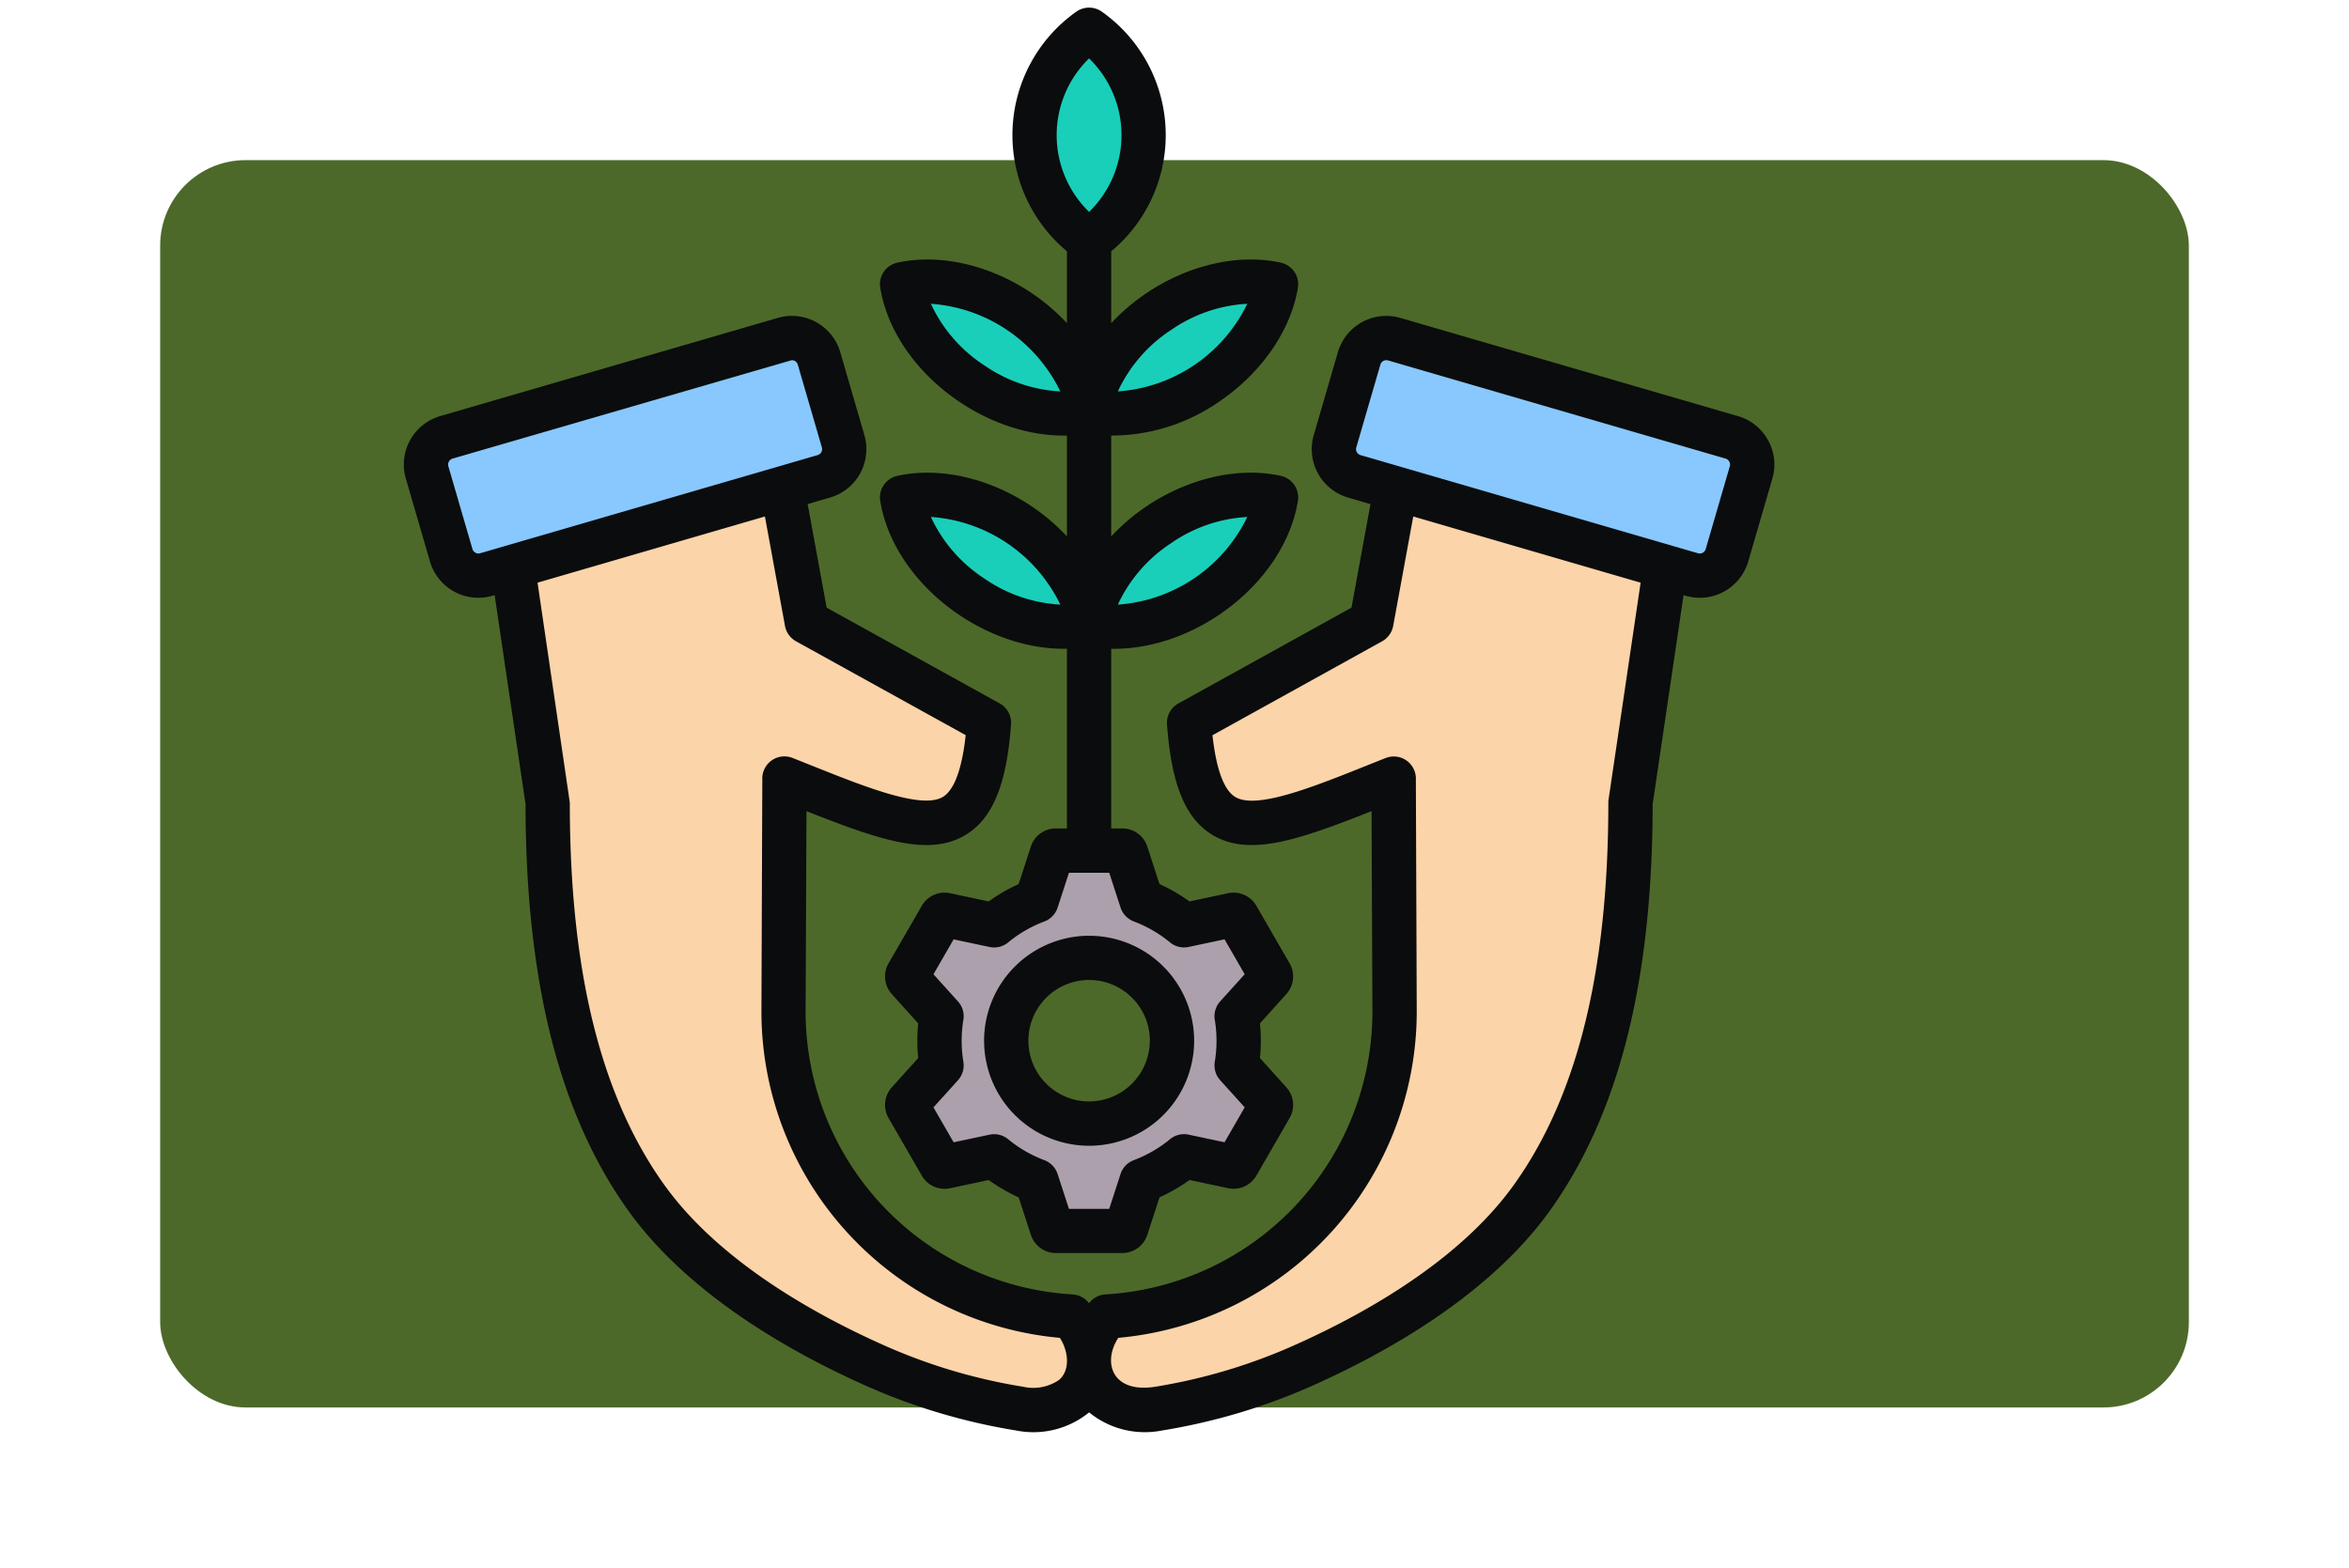 <svg xmlns="http://www.w3.org/2000/svg" xmlns:xlink="http://www.w3.org/1999/xlink" width="220" height="146.835" viewBox="0 0 220 146.835">
  <defs>
    <filter id="Rectángulo_404858" x="0" y="0" width="220" height="146.835" filterUnits="userSpaceOnUse">
      <feOffset dx="3" dy="6" input="SourceAlpha"/>
      <feGaussianBlur stdDeviation="5" result="blur"/>
      <feFlood flood-opacity="0.161"/>
      <feComposite operator="in" in2="blur"/>
      <feComposite in="SourceGraphic"/>
    </filter>
  </defs>
  <g id="Grupo_1198262" data-name="Grupo 1198262" transform="translate(-215.395 -1990)">
    <g id="Grupo_1198081" data-name="Grupo 1198081" transform="translate(227.396 1999)">
      <g id="Grupo_1113681" data-name="Grupo 1113681" transform="translate(0 0)">
        <g transform="matrix(1, 0, 0, 1, -12, -9)" filter="url(#Rectángulo_404858)">
          <rect id="Rectángulo_404858-2" data-name="Rectángulo 404858" width="190" height="116.835" rx="8" transform="translate(12 9)" fill="#4c6929"/>
        </g>
      </g>
    </g>
    <g id="agronomy_14114649" transform="translate(215.328 1961.169)">
      <path id="Trazado_916468" data-name="Trazado 916468" d="M215.654,295.209a13.994,13.994,0,0,1,3.979,2.3l4.552-.968a.389.389,0,0,1,.424.189l3.107,5.382a.39.39,0,0,1-.048.461l-3.112,3.456a14.108,14.108,0,0,1,0,4.6l3.112,3.456a.389.389,0,0,1,.048.461l-3.107,5.382a.389.389,0,0,1-.424.189l-4.55-.967a14,14,0,0,1-3.98,2.3l-1.436,4.42a.39.39,0,0,1-.375.273h-6.214a.389.389,0,0,1-.375-.273l-1.436-4.421a13.99,13.99,0,0,1-3.979-2.3l-4.552.968a.389.389,0,0,1-.424-.189l-3.107-5.382a.39.39,0,0,1,.048-.461l3.112-3.456a14.12,14.12,0,0,1,0-4.6l-3.112-3.456a.389.389,0,0,1-.048-.461l3.107-5.382a.389.389,0,0,1,.424-.189l4.552.968a13.994,13.994,0,0,1,3.979-2.3l1.436-4.421a.39.39,0,0,1,.375-.273h6.214a.39.39,0,0,1,.375.273Zm-4.919,5.358a7.761,7.761,0,1,0,7.761,7.761A7.761,7.761,0,0,0,210.735,300.567Z" transform="translate(-108.669 -182.007)" fill="#ada0ad" fill-rule="evenodd"/>
      <path id="Trazado_916469" data-name="Trazado 916469" d="M117.678,252.773a54.684,54.684,0,0,1-14.2-4.333c-7.6-3.456-15.839-8.54-20.771-15.429-7.545-10.536-9.232-24.474-9.232-37.015l-3.878-26.248,24.91-8.3,3.235,17.638,17.073,9.448c-.955,12.984-6.591,10.18-19.167,5.224.034.092-.078,19.714-.078,21.821a28.614,28.614,0,0,0,26.951,28.564h0a6.2,6.2,0,0,1,1.659,3.913c.083,3.746-3.128,5.247-6.5,4.72Z" transform="translate(-22.113 -91.991)" fill="#fcd4a9" fill-rule="evenodd"/>
      <path id="Trazado_916470" data-name="Trazado 916470" d="M81.555,133.748l2.259,7.766a2.654,2.654,0,0,1-1.8,3.28L50.386,154a2.654,2.654,0,0,1-3.28-1.8l-2.259-7.766a2.654,2.654,0,0,1,1.8-3.28l31.626-9.2a2.654,2.654,0,0,1,3.28,1.8Z" transform="translate(-4.781 -71.344)" fill="#88c8fe" fill-rule="evenodd"/>
      <path id="Trazado_916471" data-name="Trazado 916471" d="M256.5,252.773a54.687,54.687,0,0,0,14.2-4.333c7.6-3.456,15.838-8.54,20.771-15.429,7.545-10.536,9.232-24.474,9.232-37.015l3.878-26.248-24.91-8.3-3.235,17.638-17.073,9.448c.955,12.984,6.591,10.18,19.167,5.224-.034.092.078,19.714.078,21.821a28.614,28.614,0,0,1-26.951,28.564h0A6.2,6.2,0,0,0,250,248.052c-.083,3.746,3.128,5.247,6.5,4.72Z" transform="translate(-147.932 -91.991)" fill="#fcd4a9" fill-rule="evenodd"/>
      <path id="Trazado_916472" data-name="Trazado 916472" d="M328.138,133.748l-2.259,7.766a2.654,2.654,0,0,0,1.8,3.28l31.626,9.2a2.654,2.654,0,0,0,3.28-1.8l2.259-7.766a2.654,2.654,0,0,0-1.8-3.28l-31.626-9.2A2.654,2.654,0,0,0,328.138,133.748Z" transform="translate(-200.78 -71.344)" fill="#88c8fe" fill-rule="evenodd"/>
      <path id="Trazado_916473" data-name="Trazado 916473" d="M209.634,36.415a12.085,12.085,0,0,1,0,19.733A12.084,12.084,0,0,1,209.634,36.415Zm-17.511,23.84A15.849,15.849,0,0,1,209.634,72.11a15.849,15.849,0,0,1,17.511-11.856,15.849,15.849,0,0,1-17.511,11.856,15.849,15.849,0,0,1-17.511-11.856Zm0,19.969A15.849,15.849,0,0,1,209.634,92.08a15.849,15.849,0,0,1,17.511-11.856A15.849,15.849,0,0,1,209.634,92.08a15.849,15.849,0,0,1-17.511-11.856Z" transform="translate(-107.568 -4.792)" fill="#19cfba" fill-rule="evenodd"/>
      <path id="Trazado_916474" data-name="Trazado 916474" d="M102.067,34.3a10.031,10.031,0,0,1,0,14.38,10.031,10.031,0,0,1,0-14.38Zm-9.86,28.722a13.8,13.8,0,0,1-4.957-5.736,14.6,14.6,0,0,1,12.123,8.208A13.779,13.779,0,0,1,92.207,63.018Zm17.511-3.261a13.8,13.8,0,0,1,7.166-2.475,14.583,14.583,0,0,1-12.123,8.208A13.793,13.793,0,0,1,109.718,59.757Zm0,19.968a13.786,13.786,0,0,1,7.166-2.473,14.591,14.591,0,0,1-12.123,8.209,13.8,13.8,0,0,1,4.957-5.736Zm-3.461,35.414a11.858,11.858,0,0,1,3.389,1.96,2.066,2.066,0,0,0,1.749.426l3.359-.713,1.887,3.27-2.3,2.548a2.07,2.07,0,0,0-.5,1.724,12.063,12.063,0,0,1,0,3.923,2.079,2.079,0,0,0,.5,1.726l2.3,2.548-1.887,3.27-3.357-.713a2.067,2.067,0,0,0-1.749.425,11.919,11.919,0,0,1-3.39,1.963,2.067,2.067,0,0,0-1.244,1.3l-1.06,3.261H100.18L99.12,138.8a2.08,2.08,0,0,0-1.244-1.3,11.849,11.849,0,0,1-3.388-1.96,2.068,2.068,0,0,0-1.749-.425l-3.358.713-1.888-3.27,2.3-2.548a2.076,2.076,0,0,0,.5-1.726,12.038,12.038,0,0,1,0-3.923,2.069,2.069,0,0,0-.5-1.724l-2.3-2.548,1.888-3.27,3.359.713a2.067,2.067,0,0,0,1.749-.426,11.849,11.849,0,0,1,3.388-1.96,2.082,2.082,0,0,0,1.244-1.3l1.06-3.261h3.774l1.06,3.261A2.084,2.084,0,0,0,106.257,115.139ZM92.207,82.986a13.783,13.783,0,0,1-4.957-5.734,14.587,14.587,0,0,1,12.123,8.209,13.788,13.788,0,0,1-7.166-2.475Zm4.533-6.694c-3.959-2.683-8.681-3.761-12.632-2.889a2.071,2.071,0,0,0-1.6,2.36c1.257,7.616,9.582,13.993,17.484,13.836V106.43H98.959a2.46,2.46,0,0,0-2.347,1.7l-1.141,3.511a16.147,16.147,0,0,0-2.808,1.626l-3.615-.77a2.465,2.465,0,0,0-2.65,1.181l-3.107,5.38a2.466,2.466,0,0,0,.3,2.889l2.473,2.744a16.228,16.228,0,0,0,0,3.244l-2.473,2.747a2.457,2.457,0,0,0-.3,2.882L86.4,138.95a2.462,2.462,0,0,0,2.651,1.181l3.615-.769a16.117,16.117,0,0,0,2.808,1.626l1.142,3.509A2.463,2.463,0,0,0,98.96,146.2h6.215a2.465,2.465,0,0,0,2.347-1.707l1.14-3.509a16.1,16.1,0,0,0,2.81-1.626l3.613.769a2.463,2.463,0,0,0,2.651-1.181l3.107-5.382a2.462,2.462,0,0,0-.3-2.885l-2.473-2.744a16.161,16.161,0,0,0,0-3.244l2.473-2.748a2.46,2.46,0,0,0,.3-2.884l-3.107-5.382a2.468,2.468,0,0,0-2.651-1.181l-3.615.77a16.133,16.133,0,0,0-2.809-1.626l-1.141-3.511a2.461,2.461,0,0,0-2.346-1.7h-1.035V89.6c7.923.15,16.228-6.229,17.484-13.836a2.071,2.071,0,0,0-1.6-2.36c-3.95-.872-8.673.206-12.631,2.889a19.1,19.1,0,0,0-3.254,2.781V69.63a17.682,17.682,0,0,0,10.112-3.179c3.958-2.681,6.714-6.665,7.372-10.657a2.069,2.069,0,0,0-1.6-2.36c-3.951-.873-8.673.206-12.631,2.889A19.077,19.077,0,0,0,104.14,59.1V52.37a14.157,14.157,0,0,0-.885-22.45,2.071,2.071,0,0,0-2.376,0,14.157,14.157,0,0,0-.884,22.45V59.1a19.246,19.246,0,0,0-3.254-2.781c-3.958-2.679-8.68-3.759-12.631-2.885a2.069,2.069,0,0,0-1.6,2.36C83.768,63.41,92.1,69.788,99.994,69.631v9.443a19.124,19.124,0,0,0-3.254-2.781ZM162.077,72.5l-2.26,7.768a.58.58,0,0,1-.71.389l-31.626-9.2a.581.581,0,0,1-.39-.711l2.259-7.768a.585.585,0,0,1,.711-.389l31.626,9.2a.584.584,0,0,1,.39.711Zm-11.354,31.2,3-20.291-21.295-6.2-1.88,10.25a2.079,2.079,0,0,1-1.035,1.441L113.623,97.7c.351,3.17,1.06,5.109,2.113,5.769,2.184,1.37,8.569-1.45,14.107-3.635a2.074,2.074,0,0,1,2.829,2.054l.082,21.7A30.7,30.7,0,0,1,104.8,154.145c-1.5,2.305-.575,5.211,3.446,4.583a52.581,52.581,0,0,0,13.665-4.171c6.348-2.885,14.962-7.789,19.945-14.747,5.95-8.311,8.843-20.022,8.843-35.807A2.043,2.043,0,0,1,150.723,103.7ZM99.248,158.091c1.1-.936.867-2.743.084-3.946A30.7,30.7,0,0,1,71.38,123.579l.083-21.7a2.074,2.074,0,0,1,2.829-2.054c5.538,2.185,11.923,5,14.107,3.635,1.053-.66,1.762-2.6,2.113-5.769L74.622,88.9a2.077,2.077,0,0,1-1.035-1.441l-1.88-10.25-21.295,6.2L53.433,104c0,15.785,2.892,27.5,8.843,35.807,4.983,6.959,13.6,11.862,19.944,14.747a52.592,52.592,0,0,0,13.665,4.171A4.289,4.289,0,0,0,99.248,158.091ZM44.592,80.6a.564.564,0,0,1-.276-.337L42.057,72.5a.584.584,0,0,1,.39-.711l31.781-9.222a.586.586,0,0,1,.556.414l2.259,7.764a.581.581,0,0,1-.39.711l-31.626,9.2a.564.564,0,0,1-.434-.052ZM165.659,70.069a4.683,4.683,0,0,0-2.815-2.26l-31.625-9.2a4.723,4.723,0,0,0-5.851,3.212l-2.259,7.766a4.724,4.724,0,0,0,3.213,5.85l2.1.613-1.779,9.7-16.214,8.973a2.074,2.074,0,0,0-1.064,1.965c.409,5.569,1.694,8.74,4.165,10.291,3.467,2.175,8.121.541,14.993-2.168l.081,18.77a26.541,26.541,0,0,1-25,26.494,2.081,2.081,0,0,0-1.543.828,2.089,2.089,0,0,0-1.543-.828,26.542,26.542,0,0,1-25-26.494l.081-18.77c6.874,2.709,11.527,4.342,14.994,2.168,2.471-1.551,3.755-4.723,4.165-10.291A2.073,2.073,0,0,0,93.7,94.721L77.488,85.748l-1.779-9.7,2.1-.613a4.724,4.724,0,0,0,3.213-5.85L78.765,61.82h0a4.722,4.722,0,0,0-5.849-3.212l-31.626,9.2a4.722,4.722,0,0,0-3.214,5.848l2.26,7.768a4.723,4.723,0,0,0,5.85,3.212l.208-.059,2.893,19.577c.019,16.606,3.166,29.058,9.619,38.069,5.517,7.7,14.79,13.011,21.6,16.11a56.928,56.928,0,0,0,14.742,4.492,8.244,8.244,0,0,0,6.821-1.7,8.251,8.251,0,0,0,6.82,1.7,56.927,56.927,0,0,0,14.742-4.492c6.809-3.1,16.082-8.405,21.6-16.11,6.453-9.011,9.6-21.463,9.619-38.069l2.893-19.577a4.937,4.937,0,0,0,1.524.248,4.728,4.728,0,0,0,4.534-3.4l2.26-7.768a4.683,4.683,0,0,0-.4-3.588Zm-57.9,56.247A5.688,5.688,0,1,0,102.067,132,5.695,5.695,0,0,0,107.755,126.317Zm-15.523,0a9.835,9.835,0,1,0,9.835-9.834A9.846,9.846,0,0,0,92.232,126.317Z" transform="translate(0 0)" fill="#0b0c0d" fill-rule="evenodd"/>
    </g>
  </g>
</svg>
